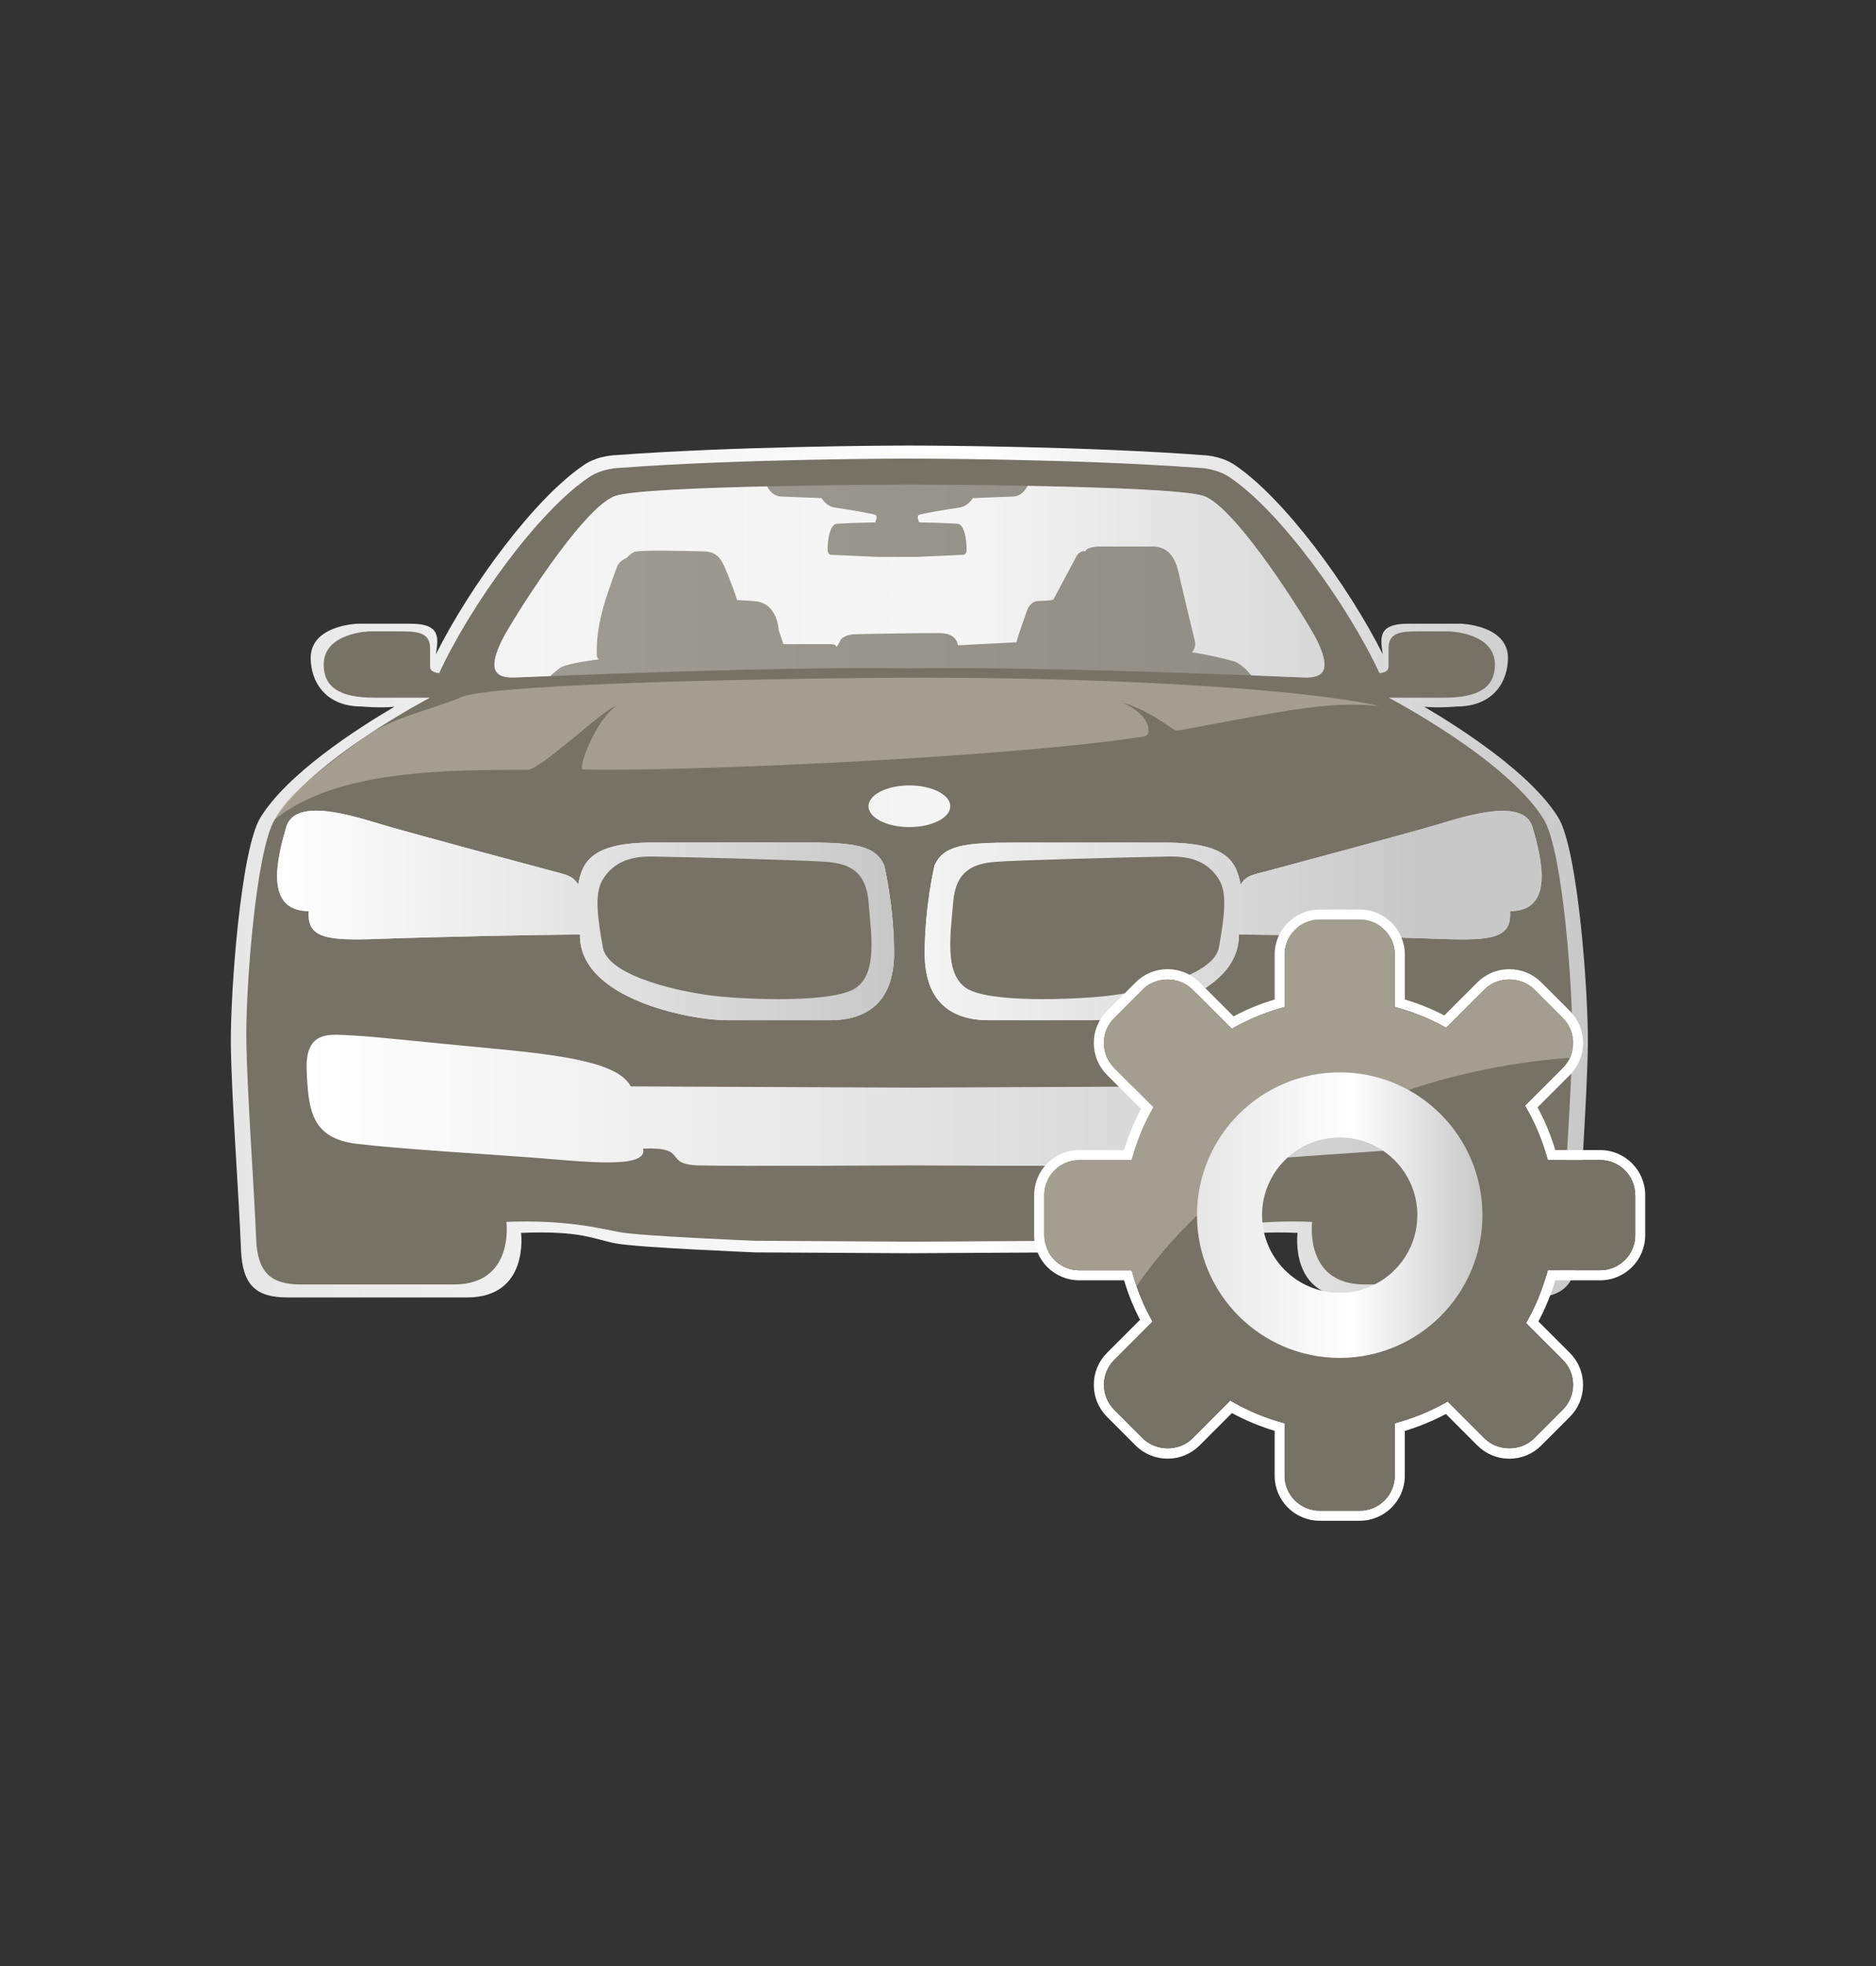 <?xml version="1.0" encoding="utf-8"?>
<!-- Generator: Adobe Illustrator 16.0.0, SVG Export Plug-In . SVG Version: 6.00 Build 0)  -->
<!DOCTYPE svg PUBLIC "-//W3C//DTD SVG 1.1//EN" "http://www.w3.org/Graphics/SVG/1.1/DTD/svg11.dtd">
<svg version="1.1" id="Layer_1" xmlns="http://www.w3.org/2000/svg" xmlns:xlink="http://www.w3.org/1999/xlink" x="0px" y="0px"
	 width="110.5px" height="115.779px" viewBox="0 0 110.5 115.779" enable-background="new 0 0 110.5 115.779" xml:space="preserve">
<rect x="0" y="0" width="110.5" height="115.779" fill="#333333" stroke="none"/>
<g>
	<g>
		
			<linearGradient id="SVGID_1_" gradientUnits="userSpaceOnUse" x1="162.891" y1="-288.969" x2="242.82" y2="-288.969" gradientTransform="matrix(1 0 0 -1 -149.295 -237.653)">
			<stop  offset="0" style="stop-color:#E6E6E6"/>
			<stop  offset="0.54" style="stop-color:#FFFFFF"/>
			<stop  offset="1" style="stop-color:#C8C8C8"/>
		</linearGradient>
		<path fill="url(#SVGID_1_)" d="M91.785,48.138c-1.586-2.575-5.664-5.209-7.898-6.526c0.852,0.09,1.922-0.012,1.922-0.012
			c2.197,0,3.014-1.52,3.014-2.859c0-1.938-2.762-2.015-2.762-2.015s-2.184,0-3.148,0c-1.797,0-1.596,0.892-1.465,1.799
			c-2.025-4.042-5.84-9.23-8.758-11.172c-0.818-0.54-1.857-0.556-1.857-0.556c-6.961-0.516-15.83-0.562-17.271-0.562
			c-1.443,0-10.312,0.046-17.27,0.562c0,0-1.043,0.01-1.858,0.556c-2.92,1.945-6.733,7.129-8.759,11.172
			c0.131-0.908,0.332-1.799-1.465-1.799c-0.969,0-3.146,0-3.146,0S18.3,36.802,18.3,38.741c0,1.34,0.816,2.859,3.011,2.859
			c0,0,1.076,0.102,1.924,0.012c-2.233,1.312-6.312,3.947-7.896,6.526c-1.167,1.902-1.775,10.341-1.741,13.37
			s0.476,8.963,0.598,12.086c0.079,2.055,0.867,2.801,2.72,2.801h10.598c3.685,0,3.177-3.803,3.177-3.803
			c3.581-0.141,4.273,0.375,5.573,0.62c1.301,0.249,8.261,0.53,8.261,0.53l9.035,0.05l9.036-0.05c0,0,6.963-0.281,8.264-0.53
			c1.301-0.245,1.99-0.761,5.568-0.62c0,0-0.506,3.803,3.182,3.803h10.598c1.859,0,2.643-0.746,2.725-2.801
			c0.117-3.123,0.562-9.057,0.594-12.086C93.561,58.485,92.953,50.041,91.785,48.138z"/>
		<path fill="#777266" d="M90.926,48.237c-2.17-3.523-9.129-7.155-9.129-7.155h3.244c2.133,0,3.012-0.652,3.012-1.956
			c0-1.877-2.682-1.949-2.682-1.949s-1.107-0.007-2.049,0c-0.938,0.007-1.533,0.151-1.533,0.991c0,0.576,0,1.106,0,1.106
			c-0.018,0.353-0.537,0.359-0.537,0.359c-1.85-3.987-5.838-9.543-8.846-11.546c-0.793-0.529-1.803-0.54-1.803-0.54
			c-7.359-0.544-16.96-0.544-16.96-0.544c-0.021,0-0.058,0-0.084,0c-0.025,0-0.062,0-0.08,0c0,0-9.602,0-16.963,0.544
			c0,0-1.009,0.011-1.802,0.54c-3.012,2.003-6.997,7.554-8.845,11.546c0,0-0.52-0.011-0.537-0.359c0,0,0-0.53,0-1.106
			c0-0.839-0.598-0.983-1.535-0.991c-0.939-0.007-2.048,0-2.048,0s-2.681,0.072-2.681,1.949c0,1.304,0.877,1.956,3.008,1.956h3.248
			c0,0-6.96,3.632-9.132,7.155c-1.129,1.84-1.722,10.028-1.683,12.965c0.034,2.933,0.457,8.688,0.577,11.72
			c0.074,1.987,0.838,2.708,2.637,2.708h9.021c3.574,0,3.084-3.685,3.084-3.685c3.471-0.134,5.396,0.362,6.656,0.602
			c1.262,0.241,8.012,0.511,8.012,0.511l8.935,0.052h0.126h0.125l8.936-0.052c0,0,6.75-0.27,8.012-0.511
			c1.262-0.238,3.186-0.739,6.658-0.602c0,0-0.49,3.685,3.082,3.685h9.021c1.799,0,2.561-0.721,2.637-2.708
			c0.119-3.03,0.547-8.787,0.58-11.72C92.646,58.265,92.057,50.077,90.926,48.237z M29.578,37.674
			c0.545-1.092,4.763-7.85,6.674-8.477c0.923-0.307,4.985-0.468,8.931-0.559c0.143,0.274,0.396,0.58,0.826,0.599
			c0.777,0.028,2.392,0.093,2.392,0.093s0.224,0.483,0.825,0.566c0.604,0.083,2.178,0.342,2.342,0.425
			c0.158,0.079-0.022,0.438-0.022,0.438s-1.271,0.019-2.255,0.079c-0.508,0.036-0.588,1.47-0.523,1.671
			c0.062,0.202,0.28,0.162,0.28,0.162l2.618,0.119h1.177h1.181l2.612-0.119c0,0,0.225,0.04,0.281-0.162
			c0.062-0.202-0.014-1.635-0.523-1.671c-0.98-0.062-2.252-0.079-2.252-0.079s-0.181-0.359-0.019-0.438
			c0.163-0.083,1.737-0.343,2.341-0.425c0.6-0.083,0.826-0.566,0.826-0.566s1.613-0.064,2.389-0.093
			c0.445-0.019,0.705-0.351,0.842-0.627c4.338,0.079,9.328,0.245,10.367,0.587c1.906,0.627,6.125,7.385,6.67,8.477
			c0.777,1.578,0.596,2.281-0.764,2.219c-0.342-0.015-1.467-0.061-3.086-0.126c-0.227-0.267-0.66-0.728-1.051-0.836
			c-1.344-0.366-2.453-0.525-2.453-0.525s0.283-0.22,0.164-0.709c-0.119-0.49-0.771-3.182-0.943-3.975
			c-0.17-0.789-0.574-1.542-1.516-1.542c-0.943,0-3.123,0-3.123,0s-0.783,0-0.84,0.271c-0.441-0.04-0.598,0.411-0.598,0.411
			l-1.305,2.445c0,0-0.174,0.072-0.836,0.079c-0.664,0-0.744,0.718-0.879,1.044c-0.191,0.473-0.461,1.388-0.461,1.388l-3.447,0.177
			c0,0-0.025-0.706-1.054-0.717c-1.026-0.012-4.733,0.054-5.02,0.068c-0.286,0.004-0.75,0.126-0.86,0.383
			c-0.114,0.267-0.215,0.37-0.215,0.37s0-0.173-0.346-0.173c-0.35,0-2.779,0-2.779,0L45.865,37.1c0,0-0.057-1.557-1.345-1.692
			c-0.605-0.058-1.104-0.075-1.104-0.075l-0.005-0.018c0,0-0.204-0.66-0.519-1.419c-0.317-0.757-0.494-1.409-1.431-1.431
			c-0.937-0.018-3.839-0.107-4.12,0.043c-0.279,0.151-0.436,0.347-0.436,0.347s-0.429,0.157-0.562,0.519
			c-0.731,1.978-1.232,3.444-1.191,5.159c0.006,0.255,0.111,0.284,0.164,0.284c-0.16,0.018-1.853,0.23-2.267,0.476
			c-0.213,0.126-0.447,0.338-0.632,0.515c-1.069,0.043-1.808,0.076-2.074,0.083C28.984,39.955,28.798,39.255,29.578,37.674z
			 M48.881,60.071c-2.27,0-4.077,0-6.096,0c-2.018,0-8.679-1.21-8.626-5.044c-2.089,0.004-8.142,0.123-11.948,0.259
			c-3.008,0.109-4.132-0.058-4.029-1.639c-2.653,0-1.843-3.148-1.329-4.933c0.513-1.791,3.902-0.685,5.675-0.155
			c1.778,0.53,9.454,2.58,10.106,2.754c0.658,0.177,1.142,0.255,1.417,0.771c0.254-1.257,0.681-2.475,4.398-2.475
			c1.521,0,6.094,0,8.97,0c2.875,0,4.137,0.154,4.662,1.344c0,0,0.58,2.389,0.58,5.177C52.657,58.925,51.15,60.071,48.881,60.071z
			 M53.563,48.698c-1.331,0-2.406-0.547-2.406-1.226c0-0.678,1.076-1.225,2.406-1.225c1.332,0,2.409,0.548,2.409,1.225
			C55.973,48.15,54.893,48.698,53.563,48.698z M88.945,53.65c0.104,1.582-1.02,1.745-4.029,1.636
			c-3.805-0.136-9.855-0.255-11.945-0.259c0.053,3.829-6.607,5.044-8.627,5.044c-2.018,0-3.826,0-6.098,0s-3.778-1.14-3.778-3.933
			c0-2.792,0.578-5.18,0.578-5.18c0.528-1.188,1.784-1.344,4.663-1.344c2.877,0,7.449,0,8.969,0c3.721,0,4.146,1.218,4.4,2.479
			c0.273-0.522,0.758-0.6,1.412-0.768c0.656-0.177,8.334-2.229,10.107-2.756c1.775-0.53,5.16-1.635,5.678,0.146
			C90.789,50.502,91.602,53.65,88.945,53.65z"/>
		
			<linearGradient id="SVGID_2_" gradientUnits="userSpaceOnUse" x1="165.616" y1="-291.555" x2="201.956" y2="-291.555" gradientTransform="matrix(1 0 0 -1 -149.295 -237.653)">
			<stop  offset="0" style="stop-color:#FFFFFF"/>
			<stop  offset="1" style="stop-color:#C8C8C8"/>
		</linearGradient>
		<path fill="url(#SVGID_2_)" d="M48.881,60.071c-2.27,0-4.077,0-6.096,0c-2.018,0-8.679-1.21-8.626-5.044
			c-2.089,0.004-8.142,0.123-11.948,0.259c-3.008,0.109-4.132-0.058-4.029-1.639c-2.653,0-1.843-3.148-1.329-4.933
			c0.513-1.791,3.902-0.685,5.675-0.155c1.778,0.53,9.454,2.58,10.106,2.754c0.658,0.177,1.142,0.255,1.417,0.771
			c0.254-1.257,0.681-2.475,4.398-2.475c1.521,0,6.094,0,8.97,0c2.875,0,4.137,0.154,4.662,1.344c0,0,0.58,2.389,0.58,5.177
			C52.657,58.925,51.15,60.071,48.881,60.071z"/>
		<ellipse opacity="0.1" fill="#A0A0A0" enable-background="new    " cx="53.563" cy="47.473" rx="2.409" ry="1.225"/>
		
			<linearGradient id="SVGID_3_" gradientUnits="userSpaceOnUse" x1="196.411" y1="-291.56" x2="232.751" y2="-291.56" gradientTransform="matrix(1 0 0 -1 -149.295 -237.653)">
			<stop  offset="0" style="stop-color:#FFFFFF"/>
			<stop  offset="1" style="stop-color:#C8C8C8"/>
		</linearGradient>
		<path fill="url(#SVGID_3_)" d="M88.945,53.65c0.104,1.582-1.02,1.745-4.029,1.636c-3.805-0.136-9.855-0.255-11.945-0.259
			c0.053,3.829-6.607,5.044-8.627,5.044c-2.018,0-3.826,0-6.098,0s-3.778-1.14-3.778-3.933c0-2.792,0.578-5.18,0.578-5.18
			c0.528-1.188,1.784-1.344,4.663-1.344c2.877,0,7.449,0,8.969,0c3.721,0,4.146,1.218,4.4,2.479c0.273-0.522,0.758-0.6,1.412-0.768
			c0.656-0.177,8.334-2.229,10.107-2.756c1.775-0.53,5.16-1.635,5.678,0.146C90.789,50.502,91.602,53.65,88.945,53.65z"/>
		<path opacity="0.6" fill="#C1BAAC" enable-background="new    " d="M16.201,48.237c3.632-2.908,10.066-2.908,14.863-2.908
			c0.798,0,4.536-3.631,5.23-3.754c-1.21,0.807-2.29,3.711-1.96,3.726c4.451,0.172,24.616-0.62,33.104-1.945
			c0.359-0.055,0.471-1.203-1.361-2.008c1.988,0.612,2.998,1.727,3.291,1.673c7.012-1.306,9.02-1.737,11.875-1.445
			c-3.871-0.915-14.473-1.671-26.778-1.671c-7.78,0-25.34,0.32-27.281,1.138c-1.942,0.814-4.054,1.161-5.82,2.447
			C19.596,44.774,16.704,46.888,16.201,48.237z"/>
		
			<linearGradient id="SVGID_4_" gradientUnits="userSpaceOnUse" x1="178.414" y1="-271.866" x2="227.312" y2="-271.866" gradientTransform="matrix(1 0 0 -1 -149.295 -237.653)">
			<stop  offset="0" style="stop-color:#FFFFFF"/>
			<stop  offset="1" style="stop-color:#C8C8C8"/>
		</linearGradient>
		<path opacity="0.3" fill="url(#SVGID_4_)" enable-background="new    " d="M29.578,37.674c0.545-1.092,4.763-7.85,6.674-8.477
			c1.905-0.623,17.188-0.667,17.188-0.667s0.048,0,0.126,0c0.085,0,0.132,0,0.132,0s15.278,0.036,17.188,0.667
			c1.908,0.627,6.129,7.385,6.672,8.477c0.777,1.578,0.596,2.281-0.766,2.219c-1.361-0.054-15.162-0.658-23.095-0.541
			c-0.044,0-0.084,0-0.128,0c-0.042,0-0.082,0-0.126,0c-7.938-0.118-21.732,0.487-23.095,0.541
			C28.984,39.955,28.798,39.255,29.578,37.674z"/>
		<path fill="#777266" d="M38.377,50.433c2.054,0.029,9.099,0.213,10.347,0.317c1.244,0.108,2.288,0.515,2.434,2.36
			c0.146,1.848,0.556,4.207-0.776,5.079c-1.333,0.867-6.256,0.671-8.207,0.461c-1.948-0.209-6.359-1.128-6.668-2.871
			c-0.307-1.743-0.512-3.179,0-3.999C36.02,50.957,36.845,50.412,38.377,50.433z"/>
		<path fill="#777266" d="M68.928,50.433c-2.051,0.029-9.1,0.213-10.344,0.317c-1.248,0.108-2.287,0.515-2.438,2.36
			c-0.146,1.848-0.555,4.207,0.779,5.079c1.332,0.867,6.258,0.671,8.205,0.461c1.949-0.209,6.359-1.128,6.668-2.871
			s0.514-3.179,0-3.999C71.285,50.957,70.463,50.412,68.928,50.433z"/>
		
			<linearGradient id="SVGID_5_" gradientUnits="userSpaceOnUse" x1="167.299" y1="948.077" x2="238.3" y2="948.077" gradientTransform="matrix(1 0 0 1 -149.24 -883.291)">
			<stop  offset="0" style="stop-color:#FFFFFF"/>
			<stop  offset="1" style="stop-color:#C8C8C8"/>
		</linearGradient>
		<path fill="url(#SVGID_5_)" d="M86.387,60.968c-1.238,0.051-3.82,0.354-8.193,0.762c-4.369,0.409-7.502,0.863-8.227,2.239
			L53.56,64.041l-16.407-0.072c-0.721-1.376-3.855-1.83-8.228-2.239c-4.371-0.407-6.954-0.711-8.189-0.762
			c-1.238-0.051-2.765-0.371-2.672,2.031c0.094,2.407,0.295,4.04,2.987,4.355c2.691,0.316,7.487,0.592,10.344,0.808
			c2.855,0.216,6.801,0.714,6.482-0.529c2.759-0.119,1.118,0.926,3.273,0.987c2.149,0.058,12.408,0,12.408,0s10.26,0.058,12.412,0
			c2.15-0.062,0.514-1.106,3.271-0.987c-0.32,1.243,3.621,0.745,6.48,0.529s7.65-0.49,10.344-0.808
			c2.693-0.315,2.898-1.948,2.99-4.355C89.148,60.596,87.621,60.917,86.387,60.968z"/>
	</g>
	<g>
		<g>
			<g>
				<g>
					<g>
						<path fill="#FFFFFF" d="M80.09,89.543h-2.357c-1.467,0-2.654-1.189-2.654-2.653v-2.641c-0.877-0.265-1.721-0.615-2.516-1.048
							l-1.904,1.905c-0.504,0.504-1.174,0.781-1.887,0.781s-1.383-0.278-1.887-0.781l-1.678-1.68
							c-0.504-0.503-0.779-1.173-0.779-1.884c0-0.713,0.275-1.385,0.779-1.887l1.943-1.943c-0.379-0.725-0.695-1.506-0.939-2.326
							h-2.643c-1.465,0-2.654-1.19-2.654-2.655v-2.36c0-1.463,1.189-2.654,2.654-2.654h2.643c0.254-0.846,0.588-1.656,0.996-2.42
							l-1.996-1.998c-0.506-0.505-0.783-1.174-0.783-1.888c0-0.713,0.277-1.382,0.783-1.886l1.676-1.677
							c0.504-0.504,1.172-0.782,1.885-0.782c0.715,0,1.385,0.278,1.887,0.782l2,1.997c0.758-0.405,1.57-0.739,2.42-0.994V56.21
							c0-1.464,1.188-2.655,2.654-2.655h2.359c1.465,0,2.654,1.191,2.654,2.655v2.641c0.824,0.247,1.604,0.562,2.326,0.94
							l1.945-1.943c0.502-0.504,1.172-0.781,1.885-0.781c0.711,0,1.383,0.278,1.885,0.781l1.68,1.678
							c0.504,0.505,0.779,1.173,0.779,1.887c0,0.715-0.277,1.383-0.779,1.886l-1.904,1.904c0.432,0.795,0.785,1.638,1.047,2.515
							h2.641c1.465,0,2.654,1.191,2.654,2.653v2.36c0,1.465-1.189,2.655-2.654,2.655h-2.641c-0.256,0.85-0.588,1.659-0.996,2.422
							l1.852,1.85c0.502,0.504,0.779,1.173,0.779,1.887c0,0.711-0.277,1.383-0.779,1.883l-1.68,1.68
							c-0.502,0.504-1.172,0.782-1.885,0.782s-1.381-0.279-1.885-0.782l-1.85-1.852c-0.762,0.407-1.572,0.74-2.422,0.998v2.643
							C82.746,88.352,81.555,89.543,80.09,89.543z M72.463,82.465l0.195,0.111c0.873,0.498,1.814,0.891,2.793,1.168l0.215,0.06
							v3.085c0,1.139,0.928,2.062,2.066,2.062h2.361c1.139,0,2.062-0.925,2.062-2.062v-3.084l0.215-0.061
							c0.957-0.271,1.865-0.647,2.705-1.113l0.195-0.109l2.162,2.164c0.783,0.785,2.15,0.785,2.938,0l1.678-1.679
							c0.391-0.393,0.609-0.914,0.609-1.468c0-0.557-0.217-1.078-0.609-1.471l-2.164-2.163l0.109-0.195
							c0.469-0.84,0.844-1.749,1.113-2.704l0.062-0.214h3.084c1.139,0,2.064-0.925,2.064-2.065v-2.359
							c0-1.139-0.926-2.064-2.064-2.064H91.17l-0.062-0.213c-0.275-0.982-0.67-1.922-1.166-2.795l-0.113-0.196l2.223-2.221
							c0.393-0.393,0.609-0.914,0.609-1.469c0-0.556-0.217-1.078-0.609-1.47l-1.678-1.678c-0.783-0.786-2.152-0.786-2.936,0
							l-2.256,2.253l-0.193-0.105c-0.799-0.438-1.68-0.793-2.615-1.058l-0.215-0.059v-3.084c0-1.139-0.926-2.066-2.064-2.066h-2.361
							c-1.139,0-2.064,0.928-2.064,2.066v3.086l-0.217,0.061c-0.953,0.27-1.863,0.645-2.701,1.112l-0.195,0.109l-2.312-2.312
							c-0.783-0.785-2.15-0.785-2.936,0l-1.676,1.679c-0.391,0.391-0.607,0.912-0.607,1.468c0,0.555,0.217,1.076,0.607,1.471
							l2.312,2.311l-0.109,0.193c-0.469,0.843-0.842,1.752-1.113,2.705l-0.062,0.213h-3.084c-1.139,0-2.064,0.928-2.064,2.065v2.359
							c0,1.143,0.926,2.066,2.064,2.066h3.084l0.062,0.216c0.264,0.929,0.619,1.81,1.059,2.614l0.105,0.192l-2.254,2.254
							c-0.391,0.394-0.607,0.913-0.607,1.47c0,0.554,0.217,1.077,0.607,1.469l1.676,1.678c0.785,0.786,2.154,0.786,2.938,0
							L72.463,82.465z M78.912,78.923c-4.066,0-7.377-3.306-7.377-7.374c0-4.067,3.311-7.375,7.377-7.375s7.373,3.309,7.373,7.375
							C86.285,75.617,82.979,78.923,78.912,78.923z M78.912,64.763c-3.742,0-6.785,3.043-6.785,6.785
							c0,3.741,3.043,6.784,6.785,6.784s6.785-3.043,6.785-6.784C85.695,67.807,82.654,64.763,78.912,64.763z"/>
						<path fill="#777266" d="M96.316,70.368c0-1.137-0.926-2.064-2.064-2.064h-3.086l-0.061-0.214
							c-0.277-0.979-0.67-1.921-1.166-2.794l-0.111-0.197l2.221-2.22c0.393-0.393,0.609-0.914,0.609-1.469
							c0-0.556-0.217-1.078-0.609-1.471l-1.676-1.678c-0.787-0.785-2.154-0.785-2.938,0l-2.256,2.254l-0.193-0.105
							c-0.799-0.438-1.68-0.793-2.615-1.058l-0.215-0.061v-3.084c0-1.138-0.926-2.065-2.064-2.065h-2.359
							c-1.141,0-2.066,0.927-2.066,2.065v3.085l-0.215,0.061c-0.955,0.271-1.865,0.646-2.705,1.112l-0.193,0.109l-2.312-2.311
							c-0.783-0.786-2.15-0.786-2.936,0l-1.676,1.679c-0.393,0.391-0.609,0.912-0.609,1.468c0,0.554,0.217,1.077,0.609,1.47
							l2.311,2.312l-0.109,0.193c-0.469,0.841-0.842,1.752-1.113,2.704l-0.061,0.214h-3.084c-1.141,0-2.064,0.928-2.064,2.064v2.36
							c0,1.142,0.924,2.066,2.064,2.066h3.084l0.061,0.215c0.264,0.93,0.619,1.81,1.059,2.615l0.107,0.193l-2.256,2.254
							c-0.391,0.392-0.607,0.913-0.607,1.469c0,0.553,0.217,1.076,0.607,1.468l1.678,1.678c0.785,0.786,2.152,0.786,2.936,0
							l2.223-2.222l0.195,0.111c0.875,0.498,1.816,0.89,2.793,1.167l0.215,0.061v3.085c0,1.14,0.928,2.064,2.066,2.064h2.359
							c1.139,0,2.064-0.924,2.064-2.064v-3.084l0.215-0.061c0.957-0.272,1.867-0.646,2.705-1.114l0.195-0.108l2.164,2.165
							c0.785,0.784,2.152,0.784,2.938,0l1.676-1.679c0.395-0.393,0.609-0.914,0.609-1.469c0-0.556-0.215-1.076-0.609-1.471
							l-2.162-2.163l0.109-0.194c0.469-0.84,0.844-1.749,1.115-2.704l0.061-0.214h3.084c1.139,0,2.066-0.924,2.066-2.064v-2.359
							L96.316,70.368L96.316,70.368z M78.912,78.923c-4.066,0-7.377-3.306-7.377-7.374c0-4.067,3.311-7.375,7.377-7.375
							s7.373,3.309,7.373,7.375C86.285,75.617,82.979,78.923,78.912,78.923z"/>
					</g>
				</g>
			</g>
		</g>
		<path opacity="0.6" fill="#C1BAAC" enable-background="new    " d="M66.656,74.794l0.061,0.216
			c0.07,0.244,0.146,0.484,0.229,0.721c1.295-1.877,2.865-3.611,4.668-5.172c0.486-3.599,3.57-6.385,7.299-6.385
			c0.941,0,1.836,0.185,2.662,0.504c3.357-1.277,7.023-2.107,10.885-2.396c0.127-0.271,0.199-0.566,0.199-0.872
			c0-0.556-0.217-1.078-0.607-1.471l-1.678-1.678c-0.785-0.785-2.152-0.785-2.938,0l-2.254,2.256l-0.195-0.107
			c-0.799-0.438-1.68-0.793-2.615-1.058l-0.217-0.06v-3.085c0-1.138-0.926-2.065-2.062-2.065H77.73
			c-1.139,0-2.064,0.928-2.064,2.065v3.085l-0.217,0.062c-0.955,0.271-1.863,0.645-2.703,1.112l-0.193,0.109l-2.312-2.312
			c-0.783-0.785-2.15-0.785-2.936,0l-1.678,1.678c-0.391,0.393-0.607,0.914-0.607,1.47c0,0.555,0.217,1.076,0.607,1.471l2.311,2.31
			l-0.107,0.194c-0.469,0.84-0.844,1.751-1.113,2.703l-0.061,0.214H63.57c-1.139,0-2.066,0.928-2.066,2.064v2.359
			c0,1.142,0.928,2.066,2.066,2.066H66.656L66.656,74.794z"/>
		
			<linearGradient id="SVGID_6_" gradientUnits="userSpaceOnUse" x1="95.584" y1="-640.047" x2="112.398" y2="-640.047" gradientTransform="matrix(1 0 0 -1 -25.08 -568.499)">
			<stop  offset="0" style="stop-color:#E6E6E6"/>
			<stop  offset="0.54" style="stop-color:#FFFFFF"/>
			<stop  offset="1" style="stop-color:#C8C8C8"/>
		</linearGradient>
		<path fill="url(#SVGID_6_)" d="M78.912,63.141c-4.643,0-8.408,3.764-8.408,8.406c0,4.645,3.766,8.408,8.408,8.408
			s8.406-3.764,8.406-8.408C87.318,66.906,83.555,63.141,78.912,63.141z M78.91,76.12c-2.525,0-4.572-2.047-4.572-4.573
			c0-2.523,2.049-4.571,4.572-4.571c2.525,0,4.574,2.048,4.574,4.571C83.484,74.073,81.436,76.12,78.91,76.12z"/>
	</g>
</g>
</svg>
